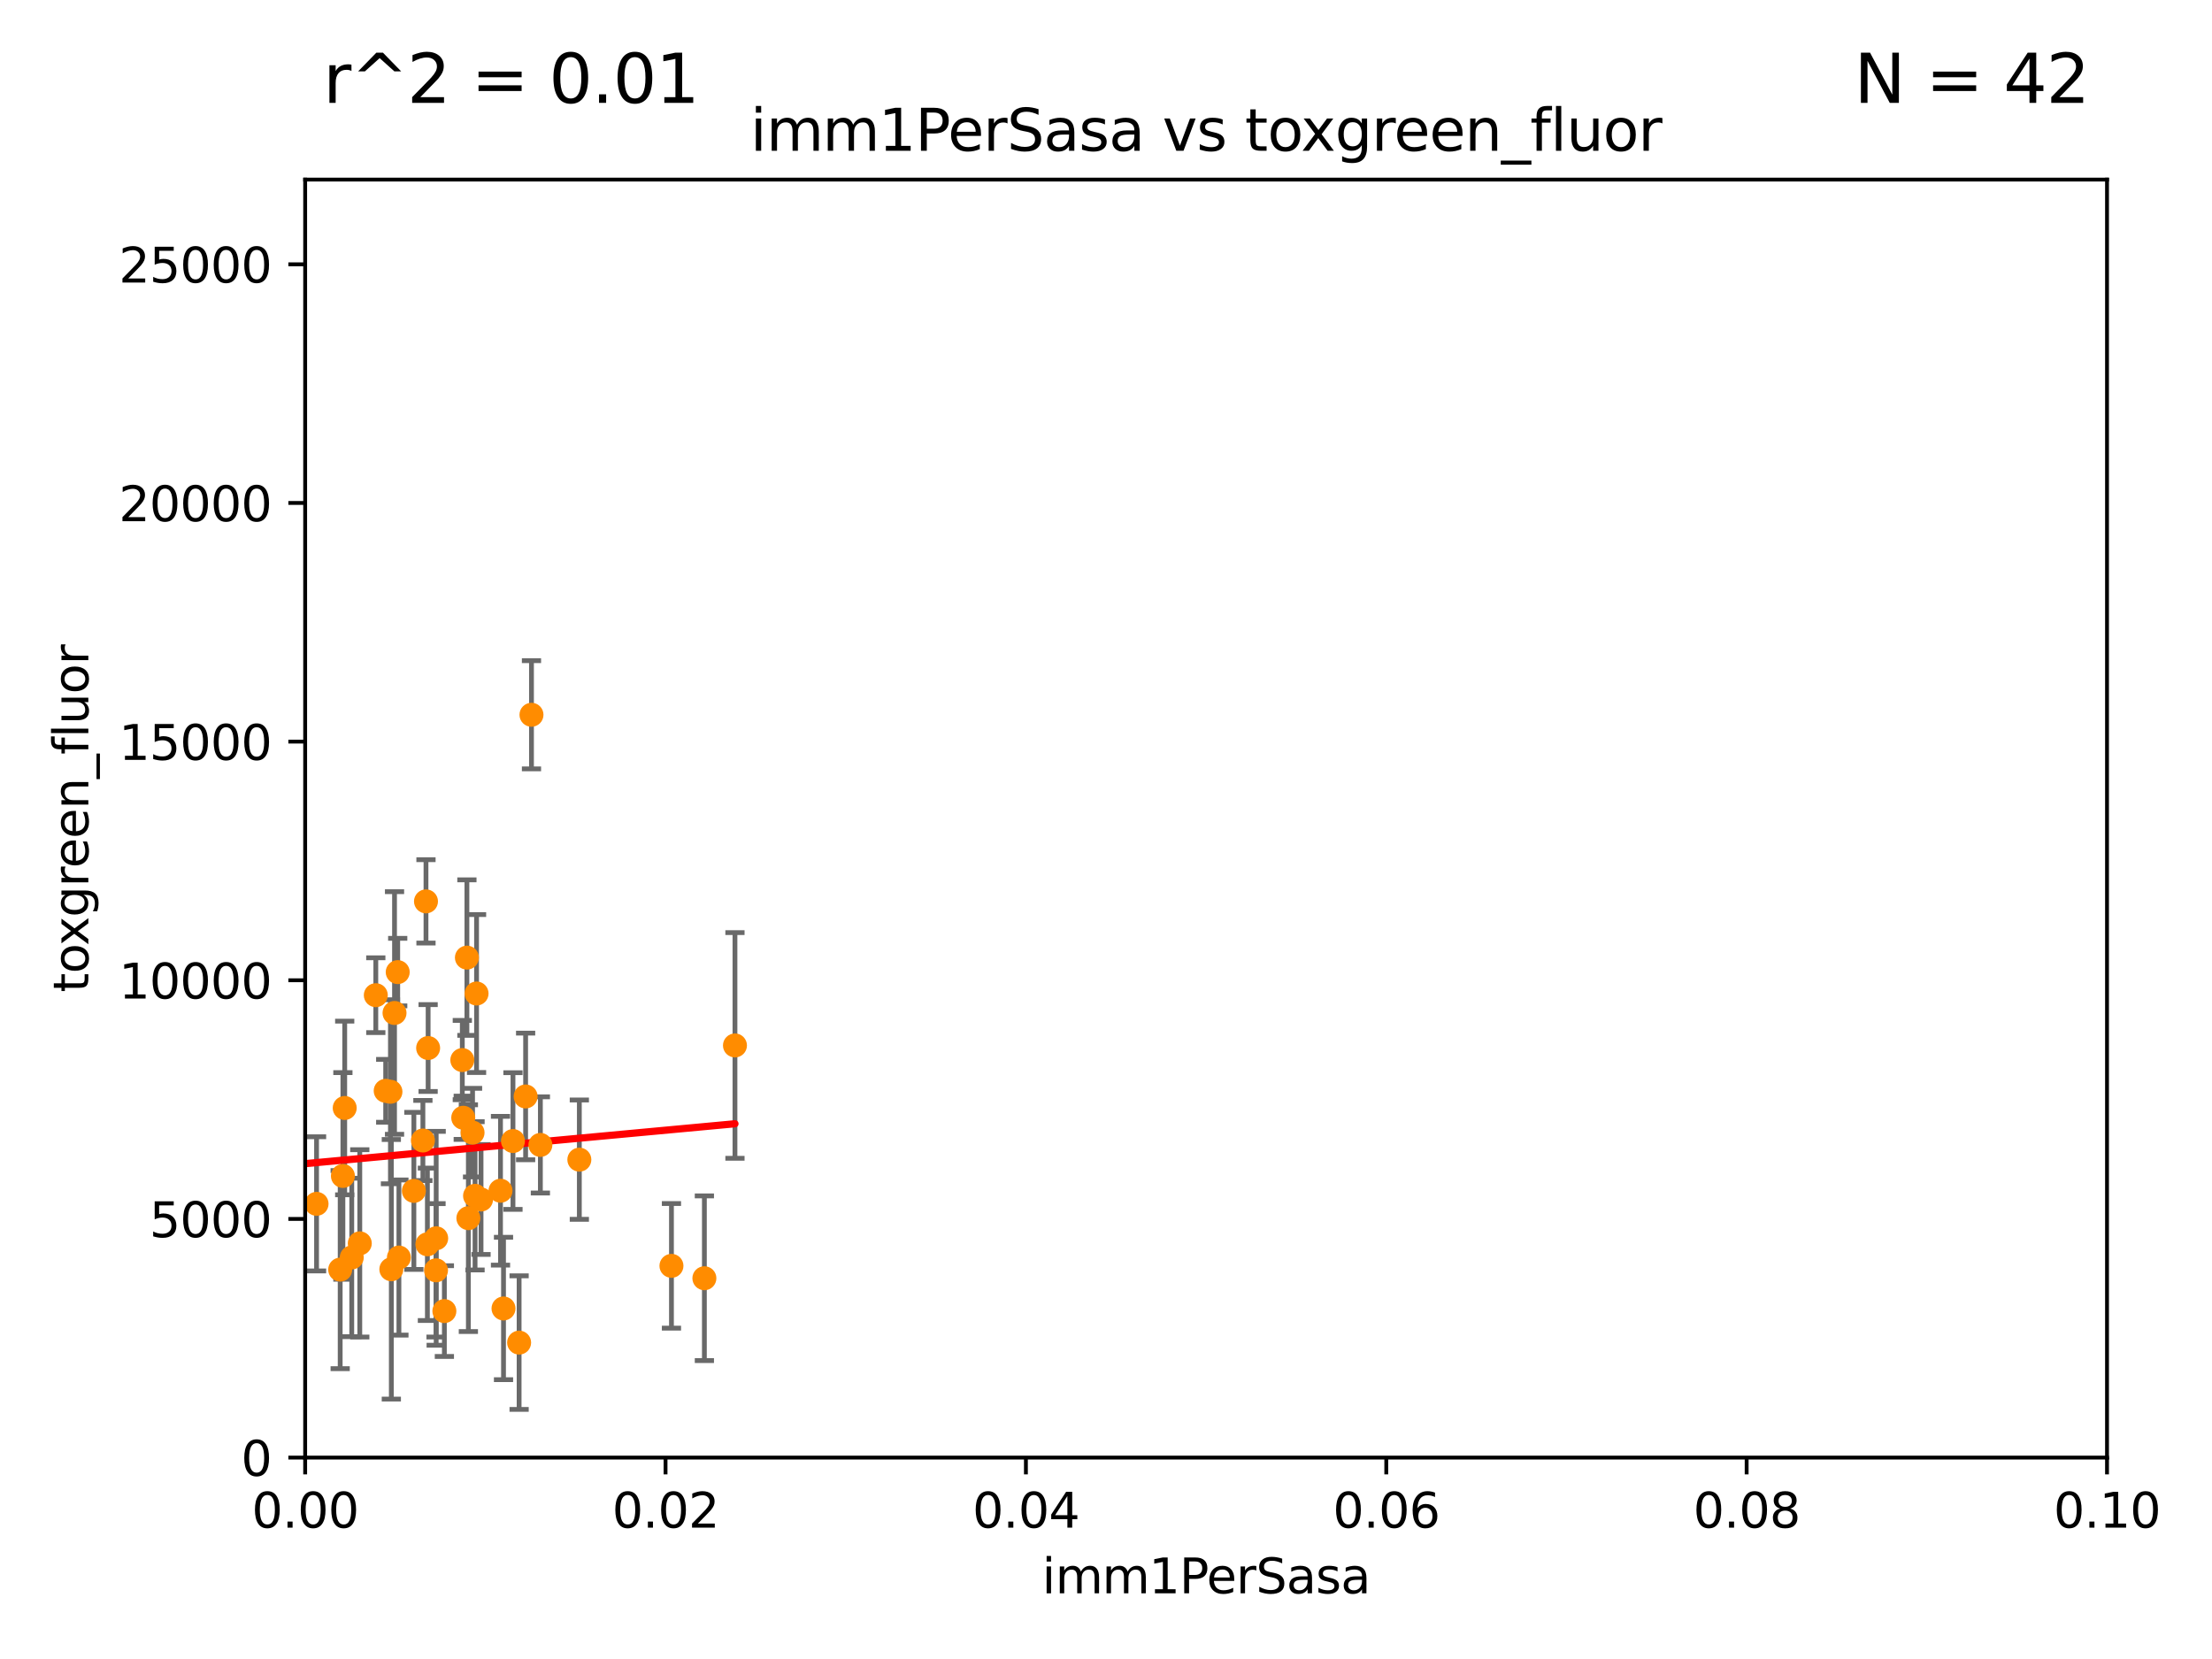 <?xml version="1.0" encoding="utf-8" standalone="no"?>
<!DOCTYPE svg PUBLIC "-//W3C//DTD SVG 1.1//EN"
  "http://www.w3.org/Graphics/SVG/1.1/DTD/svg11.dtd">
<svg xmlns:xlink="http://www.w3.org/1999/xlink" width="460.8pt" height="345.6pt" viewBox="0 0 460.8 345.6" xmlns="http://www.w3.org/2000/svg" version="1.1">
 <defs>
  <style type="text/css">*{stroke-linejoin: round; stroke-linecap: butt}</style>
 </defs>
 <g id="figure_1">
  <g id="patch_1">
   <path d="M 0 345.6 
L 460.8 345.6 
L 460.8 0 
L 0 0 
z
" style="fill: #ffffff"/>
  </g>
  <g id="axes_1">
   <g id="patch_2">
    <path d="M 63.571 303.64 
L 438.93 303.64 
L 438.93 37.411 
L 63.571 37.411 
z
" style="fill: #ffffff"/>
   </g>
   <g id="PathCollection_1">
    <defs>
     <path id="m00179a34ba" d="M 0 1.118 
C 0.297 1.118 0.581 1 0.791 0.791 
C 1 0.581 1.118 0.297 1.118 0 
C 1.118 -0.297 1 -0.581 0.791 -0.791 
C 0.581 -1 0.297 -1.118 0 -1.118 
C -0.297 -1.118 -0.581 -1 -0.791 -0.791 
C -1 -0.581 -1.118 -0.297 -1.118 0 
C -1.118 0.297 -1 0.581 -0.791 0.791 
C -0.581 1 -0.297 1.118 0 1.118 
z
" style="stroke: #ff8c00"/>
    </defs>
    <g clip-path="url(#pb2f255b1ac)">
     <use xlink:href="#m00179a34ba" x="139.876" y="263.699" style="fill: #ff8c00; stroke: #ff8c00"/>
     <use xlink:href="#m00179a34ba" x="97.57" y="253.766" style="fill: #ff8c00; stroke: #ff8c00"/>
     <use xlink:href="#m00179a34ba" x="86.218" y="248.082" style="fill: #ff8c00; stroke: #ff8c00"/>
     <use xlink:href="#m00179a34ba" x="90.832" y="264.631" style="fill: #ff8c00; stroke: #ff8c00"/>
     <use xlink:href="#m00179a34ba" x="82.187" y="211.022" style="fill: #ff8c00; stroke: #ff8c00"/>
     <use xlink:href="#m00179a34ba" x="81.521" y="264.414" style="fill: #ff8c00; stroke: #ff8c00"/>
     <use xlink:href="#m00179a34ba" x="153.106" y="217.786" style="fill: #ff8c00; stroke: #ff8c00"/>
     <use xlink:href="#m00179a34ba" x="81.337" y="227.433" style="fill: #ff8c00; stroke: #ff8c00"/>
     <use xlink:href="#m00179a34ba" x="109.497" y="228.41" style="fill: #ff8c00; stroke: #ff8c00"/>
     <use xlink:href="#m00179a34ba" x="106.861" y="237.698" style="fill: #ff8c00; stroke: #ff8c00"/>
     <use xlink:href="#m00179a34ba" x="70.866" y="264.484" style="fill: #ff8c00; stroke: #ff8c00"/>
     <use xlink:href="#m00179a34ba" x="110.717" y="148.9" style="fill: #ff8c00; stroke: #ff8c00"/>
     <use xlink:href="#m00179a34ba" x="120.687" y="241.577" style="fill: #ff8c00; stroke: #ff8c00"/>
     <use xlink:href="#m00179a34ba" x="98.442" y="235.949" style="fill: #ff8c00; stroke: #ff8c00"/>
     <use xlink:href="#m00179a34ba" x="92.571" y="273.12" style="fill: #ff8c00; stroke: #ff8c00"/>
     <use xlink:href="#m00179a34ba" x="96.307" y="220.828" style="fill: #ff8c00; stroke: #ff8c00"/>
     <use xlink:href="#m00179a34ba" x="98.962" y="249.111" style="fill: #ff8c00; stroke: #ff8c00"/>
     <use xlink:href="#m00179a34ba" x="89.034" y="259.211" style="fill: #ff8c00; stroke: #ff8c00"/>
     <use xlink:href="#m00179a34ba" x="74.95" y="259.015" style="fill: #ff8c00; stroke: #ff8c00"/>
     <use xlink:href="#m00179a34ba" x="99.275" y="206.968" style="fill: #ff8c00; stroke: #ff8c00"/>
     <use xlink:href="#m00179a34ba" x="65.944" y="250.783" style="fill: #ff8c00; stroke: #ff8c00"/>
     <use xlink:href="#m00179a34ba" x="88.74" y="187.772" style="fill: #ff8c00; stroke: #ff8c00"/>
     <use xlink:href="#m00179a34ba" x="90.865" y="257.959" style="fill: #ff8c00; stroke: #ff8c00"/>
     <use xlink:href="#m00179a34ba" x="78.287" y="207.316" style="fill: #ff8c00; stroke: #ff8c00"/>
     <use xlink:href="#m00179a34ba" x="88.098" y="237.586" style="fill: #ff8c00; stroke: #ff8c00"/>
     <use xlink:href="#m00179a34ba" x="100.209" y="249.879" style="fill: #ff8c00; stroke: #ff8c00"/>
     <use xlink:href="#m00179a34ba" x="71.431" y="244.972" style="fill: #ff8c00; stroke: #ff8c00"/>
     <use xlink:href="#m00179a34ba" x="71.809" y="230.812" style="fill: #ff8c00; stroke: #ff8c00"/>
     <use xlink:href="#m00179a34ba" x="73.276" y="261.951" style="fill: #ff8c00; stroke: #ff8c00"/>
     <use xlink:href="#m00179a34ba" x="97.265" y="199.489" style="fill: #ff8c00; stroke: #ff8c00"/>
     <use xlink:href="#m00179a34ba" x="104.264" y="248.05" style="fill: #ff8c00; stroke: #ff8c00"/>
     <use xlink:href="#m00179a34ba" x="83.1" y="261.966" style="fill: #ff8c00; stroke: #ff8c00"/>
     <use xlink:href="#m00179a34ba" x="108.141" y="279.69" style="fill: #ff8c00; stroke: #ff8c00"/>
     <use xlink:href="#m00179a34ba" x="60.04" y="254.522" style="fill: #ff8c00; stroke: #ff8c00"/>
     <use xlink:href="#m00179a34ba" x="82.851" y="202.508" style="fill: #ff8c00; stroke: #ff8c00"/>
     <use xlink:href="#m00179a34ba" x="104.891" y="272.58" style="fill: #ff8c00; stroke: #ff8c00"/>
     <use xlink:href="#m00179a34ba" x="146.736" y="266.281" style="fill: #ff8c00; stroke: #ff8c00"/>
     <use xlink:href="#m00179a34ba" x="89.187" y="218.322" style="fill: #ff8c00; stroke: #ff8c00"/>
     <use xlink:href="#m00179a34ba" x="39.365" y="258.562" style="fill: #ff8c00; stroke: #ff8c00"/>
     <use xlink:href="#m00179a34ba" x="80.347" y="227.237" style="fill: #ff8c00; stroke: #ff8c00"/>
     <use xlink:href="#m00179a34ba" x="96.502" y="232.848" style="fill: #ff8c00; stroke: #ff8c00"/>
     <use xlink:href="#m00179a34ba" x="112.571" y="238.508" style="fill: #ff8c00; stroke: #ff8c00"/>
    </g>
   </g>
   <g id="matplotlib.axis_1">
    <g id="xtick_1">
     <g id="line2d_1">
      <defs>
       <path id="m9d43bf122a" d="M 0 0 
L 0 3.5 
" style="stroke: #000000; stroke-width: 0.8"/>
      </defs>
      <g>
       <use xlink:href="#m9d43bf122a" x="63.571" y="303.64" style="stroke: #000000; stroke-width: 0.8"/>
      </g>
     </g>
     <g id="text_1">
      <!-- 0.00 -->
      <g transform="translate(52.438 318.238)scale(0.1 -0.1)">
       <defs>
        <path id="DejaVuSans-30" d="M 2034 4250 
Q 1547 4250 1301 3770 
Q 1056 3291 1056 2328 
Q 1056 1369 1301 889 
Q 1547 409 2034 409 
Q 2525 409 2770 889 
Q 3016 1369 3016 2328 
Q 3016 3291 2770 3770 
Q 2525 4250 2034 4250 
z
M 2034 4750 
Q 2819 4750 3233 4129 
Q 3647 3509 3647 2328 
Q 3647 1150 3233 529 
Q 2819 -91 2034 -91 
Q 1250 -91 836 529 
Q 422 1150 422 2328 
Q 422 3509 836 4129 
Q 1250 4750 2034 4750 
z
" transform="scale(0.016)"/>
        <path id="DejaVuSans-2e" d="M 684 794 
L 1344 794 
L 1344 0 
L 684 0 
L 684 794 
z
" transform="scale(0.016)"/>
       </defs>
       <use xlink:href="#DejaVuSans-30"/>
       <use xlink:href="#DejaVuSans-2e" x="63.623"/>
       <use xlink:href="#DejaVuSans-30" x="95.41"/>
       <use xlink:href="#DejaVuSans-30" x="159.033"/>
      </g>
     </g>
    </g>
    <g id="xtick_2">
     <g id="line2d_2">
      <g>
       <use xlink:href="#m9d43bf122a" x="138.643" y="303.64" style="stroke: #000000; stroke-width: 0.8"/>
      </g>
     </g>
     <g id="text_2">
      <!-- 0.02 -->
      <g transform="translate(127.51 318.238)scale(0.1 -0.1)">
       <defs>
        <path id="DejaVuSans-32" d="M 1228 531 
L 3431 531 
L 3431 0 
L 469 0 
L 469 531 
Q 828 903 1448 1529 
Q 2069 2156 2228 2338 
Q 2531 2678 2651 2914 
Q 2772 3150 2772 3378 
Q 2772 3750 2511 3984 
Q 2250 4219 1831 4219 
Q 1534 4219 1204 4116 
Q 875 4013 500 3803 
L 500 4441 
Q 881 4594 1212 4672 
Q 1544 4750 1819 4750 
Q 2544 4750 2975 4387 
Q 3406 4025 3406 3419 
Q 3406 3131 3298 2873 
Q 3191 2616 2906 2266 
Q 2828 2175 2409 1742 
Q 1991 1309 1228 531 
z
" transform="scale(0.016)"/>
       </defs>
       <use xlink:href="#DejaVuSans-30"/>
       <use xlink:href="#DejaVuSans-2e" x="63.623"/>
       <use xlink:href="#DejaVuSans-30" x="95.41"/>
       <use xlink:href="#DejaVuSans-32" x="159.033"/>
      </g>
     </g>
    </g>
    <g id="xtick_3">
     <g id="line2d_3">
      <g>
       <use xlink:href="#m9d43bf122a" x="213.715" y="303.64" style="stroke: #000000; stroke-width: 0.8"/>
      </g>
     </g>
     <g id="text_3">
      <!-- 0.04 -->
      <g transform="translate(202.582 318.238)scale(0.1 -0.1)">
       <defs>
        <path id="DejaVuSans-34" d="M 2419 4116 
L 825 1625 
L 2419 1625 
L 2419 4116 
z
M 2253 4666 
L 3047 4666 
L 3047 1625 
L 3713 1625 
L 3713 1100 
L 3047 1100 
L 3047 0 
L 2419 0 
L 2419 1100 
L 313 1100 
L 313 1709 
L 2253 4666 
z
" transform="scale(0.016)"/>
       </defs>
       <use xlink:href="#DejaVuSans-30"/>
       <use xlink:href="#DejaVuSans-2e" x="63.623"/>
       <use xlink:href="#DejaVuSans-30" x="95.41"/>
       <use xlink:href="#DejaVuSans-34" x="159.033"/>
      </g>
     </g>
    </g>
    <g id="xtick_4">
     <g id="line2d_4">
      <g>
       <use xlink:href="#m9d43bf122a" x="288.786" y="303.64" style="stroke: #000000; stroke-width: 0.8"/>
      </g>
     </g>
     <g id="text_4">
      <!-- 0.06 -->
      <g transform="translate(277.654 318.238)scale(0.1 -0.1)">
       <defs>
        <path id="DejaVuSans-36" d="M 2113 2584 
Q 1688 2584 1439 2293 
Q 1191 2003 1191 1497 
Q 1191 994 1439 701 
Q 1688 409 2113 409 
Q 2538 409 2786 701 
Q 3034 994 3034 1497 
Q 3034 2003 2786 2293 
Q 2538 2584 2113 2584 
z
M 3366 4563 
L 3366 3988 
Q 3128 4100 2886 4159 
Q 2644 4219 2406 4219 
Q 1781 4219 1451 3797 
Q 1122 3375 1075 2522 
Q 1259 2794 1537 2939 
Q 1816 3084 2150 3084 
Q 2853 3084 3261 2657 
Q 3669 2231 3669 1497 
Q 3669 778 3244 343 
Q 2819 -91 2113 -91 
Q 1303 -91 875 529 
Q 447 1150 447 2328 
Q 447 3434 972 4092 
Q 1497 4750 2381 4750 
Q 2619 4750 2861 4703 
Q 3103 4656 3366 4563 
z
" transform="scale(0.016)"/>
       </defs>
       <use xlink:href="#DejaVuSans-30"/>
       <use xlink:href="#DejaVuSans-2e" x="63.623"/>
       <use xlink:href="#DejaVuSans-30" x="95.41"/>
       <use xlink:href="#DejaVuSans-36" x="159.033"/>
      </g>
     </g>
    </g>
    <g id="xtick_5">
     <g id="line2d_5">
      <g>
       <use xlink:href="#m9d43bf122a" x="363.858" y="303.64" style="stroke: #000000; stroke-width: 0.8"/>
      </g>
     </g>
     <g id="text_5">
      <!-- 0.08 -->
      <g transform="translate(352.725 318.238)scale(0.1 -0.1)">
       <defs>
        <path id="DejaVuSans-38" d="M 2034 2216 
Q 1584 2216 1326 1975 
Q 1069 1734 1069 1313 
Q 1069 891 1326 650 
Q 1584 409 2034 409 
Q 2484 409 2743 651 
Q 3003 894 3003 1313 
Q 3003 1734 2745 1975 
Q 2488 2216 2034 2216 
z
M 1403 2484 
Q 997 2584 770 2862 
Q 544 3141 544 3541 
Q 544 4100 942 4425 
Q 1341 4750 2034 4750 
Q 2731 4750 3128 4425 
Q 3525 4100 3525 3541 
Q 3525 3141 3298 2862 
Q 3072 2584 2669 2484 
Q 3125 2378 3379 2068 
Q 3634 1759 3634 1313 
Q 3634 634 3220 271 
Q 2806 -91 2034 -91 
Q 1263 -91 848 271 
Q 434 634 434 1313 
Q 434 1759 690 2068 
Q 947 2378 1403 2484 
z
M 1172 3481 
Q 1172 3119 1398 2916 
Q 1625 2713 2034 2713 
Q 2441 2713 2670 2916 
Q 2900 3119 2900 3481 
Q 2900 3844 2670 4047 
Q 2441 4250 2034 4250 
Q 1625 4250 1398 4047 
Q 1172 3844 1172 3481 
z
" transform="scale(0.016)"/>
       </defs>
       <use xlink:href="#DejaVuSans-30"/>
       <use xlink:href="#DejaVuSans-2e" x="63.623"/>
       <use xlink:href="#DejaVuSans-30" x="95.41"/>
       <use xlink:href="#DejaVuSans-38" x="159.033"/>
      </g>
     </g>
    </g>
    <g id="xtick_6">
     <g id="line2d_6">
      <g>
       <use xlink:href="#m9d43bf122a" x="438.93" y="303.64" style="stroke: #000000; stroke-width: 0.8"/>
      </g>
     </g>
     <g id="text_6">
      <!-- 0.10 -->
      <g transform="translate(427.797 318.238)scale(0.1 -0.1)">
       <defs>
        <path id="DejaVuSans-31" d="M 794 531 
L 1825 531 
L 1825 4091 
L 703 3866 
L 703 4441 
L 1819 4666 
L 2450 4666 
L 2450 531 
L 3481 531 
L 3481 0 
L 794 0 
L 794 531 
z
" transform="scale(0.016)"/>
       </defs>
       <use xlink:href="#DejaVuSans-30"/>
       <use xlink:href="#DejaVuSans-2e" x="63.623"/>
       <use xlink:href="#DejaVuSans-31" x="95.41"/>
       <use xlink:href="#DejaVuSans-30" x="159.033"/>
      </g>
     </g>
    </g>
    <g id="text_7">
     <!-- imm1PerSasa -->
     <g transform="translate(217.067 331.917)scale(0.1 -0.1)">
      <defs>
       <path id="DejaVuSans-69" d="M 603 3500 
L 1178 3500 
L 1178 0 
L 603 0 
L 603 3500 
z
M 603 4863 
L 1178 4863 
L 1178 4134 
L 603 4134 
L 603 4863 
z
" transform="scale(0.016)"/>
       <path id="DejaVuSans-6d" d="M 3328 2828 
Q 3544 3216 3844 3400 
Q 4144 3584 4550 3584 
Q 5097 3584 5394 3201 
Q 5691 2819 5691 2113 
L 5691 0 
L 5113 0 
L 5113 2094 
Q 5113 2597 4934 2840 
Q 4756 3084 4391 3084 
Q 3944 3084 3684 2787 
Q 3425 2491 3425 1978 
L 3425 0 
L 2847 0 
L 2847 2094 
Q 2847 2600 2669 2842 
Q 2491 3084 2119 3084 
Q 1678 3084 1418 2786 
Q 1159 2488 1159 1978 
L 1159 0 
L 581 0 
L 581 3500 
L 1159 3500 
L 1159 2956 
Q 1356 3278 1631 3431 
Q 1906 3584 2284 3584 
Q 2666 3584 2933 3390 
Q 3200 3197 3328 2828 
z
" transform="scale(0.016)"/>
       <path id="DejaVuSans-50" d="M 1259 4147 
L 1259 2394 
L 2053 2394 
Q 2494 2394 2734 2622 
Q 2975 2850 2975 3272 
Q 2975 3691 2734 3919 
Q 2494 4147 2053 4147 
L 1259 4147 
z
M 628 4666 
L 2053 4666 
Q 2838 4666 3239 4311 
Q 3641 3956 3641 3272 
Q 3641 2581 3239 2228 
Q 2838 1875 2053 1875 
L 1259 1875 
L 1259 0 
L 628 0 
L 628 4666 
z
" transform="scale(0.016)"/>
       <path id="DejaVuSans-65" d="M 3597 1894 
L 3597 1613 
L 953 1613 
Q 991 1019 1311 708 
Q 1631 397 2203 397 
Q 2534 397 2845 478 
Q 3156 559 3463 722 
L 3463 178 
Q 3153 47 2828 -22 
Q 2503 -91 2169 -91 
Q 1331 -91 842 396 
Q 353 884 353 1716 
Q 353 2575 817 3079 
Q 1281 3584 2069 3584 
Q 2775 3584 3186 3129 
Q 3597 2675 3597 1894 
z
M 3022 2063 
Q 3016 2534 2758 2815 
Q 2500 3097 2075 3097 
Q 1594 3097 1305 2825 
Q 1016 2553 972 2059 
L 3022 2063 
z
" transform="scale(0.016)"/>
       <path id="DejaVuSans-72" d="M 2631 2963 
Q 2534 3019 2420 3045 
Q 2306 3072 2169 3072 
Q 1681 3072 1420 2755 
Q 1159 2438 1159 1844 
L 1159 0 
L 581 0 
L 581 3500 
L 1159 3500 
L 1159 2956 
Q 1341 3275 1631 3429 
Q 1922 3584 2338 3584 
Q 2397 3584 2469 3576 
Q 2541 3569 2628 3553 
L 2631 2963 
z
" transform="scale(0.016)"/>
       <path id="DejaVuSans-53" d="M 3425 4513 
L 3425 3897 
Q 3066 4069 2747 4153 
Q 2428 4238 2131 4238 
Q 1616 4238 1336 4038 
Q 1056 3838 1056 3469 
Q 1056 3159 1242 3001 
Q 1428 2844 1947 2747 
L 2328 2669 
Q 3034 2534 3370 2195 
Q 3706 1856 3706 1288 
Q 3706 609 3251 259 
Q 2797 -91 1919 -91 
Q 1588 -91 1214 -16 
Q 841 59 441 206 
L 441 856 
Q 825 641 1194 531 
Q 1563 422 1919 422 
Q 2459 422 2753 634 
Q 3047 847 3047 1241 
Q 3047 1584 2836 1778 
Q 2625 1972 2144 2069 
L 1759 2144 
Q 1053 2284 737 2584 
Q 422 2884 422 3419 
Q 422 4038 858 4394 
Q 1294 4750 2059 4750 
Q 2388 4750 2728 4690 
Q 3069 4631 3425 4513 
z
" transform="scale(0.016)"/>
       <path id="DejaVuSans-61" d="M 2194 1759 
Q 1497 1759 1228 1600 
Q 959 1441 959 1056 
Q 959 750 1161 570 
Q 1363 391 1709 391 
Q 2188 391 2477 730 
Q 2766 1069 2766 1631 
L 2766 1759 
L 2194 1759 
z
M 3341 1997 
L 3341 0 
L 2766 0 
L 2766 531 
Q 2569 213 2275 61 
Q 1981 -91 1556 -91 
Q 1019 -91 701 211 
Q 384 513 384 1019 
Q 384 1609 779 1909 
Q 1175 2209 1959 2209 
L 2766 2209 
L 2766 2266 
Q 2766 2663 2505 2880 
Q 2244 3097 1772 3097 
Q 1472 3097 1187 3025 
Q 903 2953 641 2809 
L 641 3341 
Q 956 3463 1253 3523 
Q 1550 3584 1831 3584 
Q 2591 3584 2966 3190 
Q 3341 2797 3341 1997 
z
" transform="scale(0.016)"/>
       <path id="DejaVuSans-73" d="M 2834 3397 
L 2834 2853 
Q 2591 2978 2328 3040 
Q 2066 3103 1784 3103 
Q 1356 3103 1142 2972 
Q 928 2841 928 2578 
Q 928 2378 1081 2264 
Q 1234 2150 1697 2047 
L 1894 2003 
Q 2506 1872 2764 1633 
Q 3022 1394 3022 966 
Q 3022 478 2636 193 
Q 2250 -91 1575 -91 
Q 1294 -91 989 -36 
Q 684 19 347 128 
L 347 722 
Q 666 556 975 473 
Q 1284 391 1588 391 
Q 1994 391 2212 530 
Q 2431 669 2431 922 
Q 2431 1156 2273 1281 
Q 2116 1406 1581 1522 
L 1381 1569 
Q 847 1681 609 1914 
Q 372 2147 372 2553 
Q 372 3047 722 3315 
Q 1072 3584 1716 3584 
Q 2034 3584 2315 3537 
Q 2597 3491 2834 3397 
z
" transform="scale(0.016)"/>
      </defs>
      <use xlink:href="#DejaVuSans-69"/>
      <use xlink:href="#DejaVuSans-6d" x="27.783"/>
      <use xlink:href="#DejaVuSans-6d" x="125.195"/>
      <use xlink:href="#DejaVuSans-31" x="222.607"/>
      <use xlink:href="#DejaVuSans-50" x="286.23"/>
      <use xlink:href="#DejaVuSans-65" x="342.908"/>
      <use xlink:href="#DejaVuSans-72" x="404.432"/>
      <use xlink:href="#DejaVuSans-53" x="445.545"/>
      <use xlink:href="#DejaVuSans-61" x="509.021"/>
      <use xlink:href="#DejaVuSans-73" x="570.301"/>
      <use xlink:href="#DejaVuSans-61" x="622.4"/>
     </g>
    </g>
   </g>
   <g id="matplotlib.axis_2">
    <g id="ytick_1">
     <g id="line2d_7">
      <defs>
       <path id="m682365a3be" d="M 0 0 
L -3.5 0 
" style="stroke: #000000; stroke-width: 0.8"/>
      </defs>
      <g>
       <use xlink:href="#m682365a3be" x="63.571" y="303.64" style="stroke: #000000; stroke-width: 0.8"/>
      </g>
     </g>
     <g id="text_8">
      <!-- 0 -->
      <g transform="translate(50.209 307.439)scale(0.1 -0.1)">
       <use xlink:href="#DejaVuSans-30"/>
      </g>
     </g>
    </g>
    <g id="ytick_2">
     <g id="line2d_8">
      <g>
       <use xlink:href="#m682365a3be" x="63.571" y="253.925" style="stroke: #000000; stroke-width: 0.8"/>
      </g>
     </g>
     <g id="text_9">
      <!-- 5000 -->
      <g transform="translate(31.121 257.724)scale(0.1 -0.1)">
       <defs>
        <path id="DejaVuSans-35" d="M 691 4666 
L 3169 4666 
L 3169 4134 
L 1269 4134 
L 1269 2991 
Q 1406 3038 1543 3061 
Q 1681 3084 1819 3084 
Q 2600 3084 3056 2656 
Q 3513 2228 3513 1497 
Q 3513 744 3044 326 
Q 2575 -91 1722 -91 
Q 1428 -91 1123 -41 
Q 819 9 494 109 
L 494 744 
Q 775 591 1075 516 
Q 1375 441 1709 441 
Q 2250 441 2565 725 
Q 2881 1009 2881 1497 
Q 2881 1984 2565 2268 
Q 2250 2553 1709 2553 
Q 1456 2553 1204 2497 
Q 953 2441 691 2322 
L 691 4666 
z
" transform="scale(0.016)"/>
       </defs>
       <use xlink:href="#DejaVuSans-35"/>
       <use xlink:href="#DejaVuSans-30" x="63.623"/>
       <use xlink:href="#DejaVuSans-30" x="127.246"/>
       <use xlink:href="#DejaVuSans-30" x="190.869"/>
      </g>
     </g>
    </g>
    <g id="ytick_3">
     <g id="line2d_9">
      <g>
       <use xlink:href="#m682365a3be" x="63.571" y="204.209" style="stroke: #000000; stroke-width: 0.8"/>
      </g>
     </g>
     <g id="text_10">
      <!-- 10000 -->
      <g transform="translate(24.759 208.009)scale(0.1 -0.1)">
       <use xlink:href="#DejaVuSans-31"/>
       <use xlink:href="#DejaVuSans-30" x="63.623"/>
       <use xlink:href="#DejaVuSans-30" x="127.246"/>
       <use xlink:href="#DejaVuSans-30" x="190.869"/>
       <use xlink:href="#DejaVuSans-30" x="254.492"/>
      </g>
     </g>
    </g>
    <g id="ytick_4">
     <g id="line2d_10">
      <g>
       <use xlink:href="#m682365a3be" x="63.571" y="154.494" style="stroke: #000000; stroke-width: 0.8"/>
      </g>
     </g>
     <g id="text_11">
      <!-- 15000 -->
      <g transform="translate(24.759 158.293)scale(0.1 -0.1)">
       <use xlink:href="#DejaVuSans-31"/>
       <use xlink:href="#DejaVuSans-35" x="63.623"/>
       <use xlink:href="#DejaVuSans-30" x="127.246"/>
       <use xlink:href="#DejaVuSans-30" x="190.869"/>
       <use xlink:href="#DejaVuSans-30" x="254.492"/>
      </g>
     </g>
    </g>
    <g id="ytick_5">
     <g id="line2d_11">
      <g>
       <use xlink:href="#m682365a3be" x="63.571" y="104.779" style="stroke: #000000; stroke-width: 0.8"/>
      </g>
     </g>
     <g id="text_12">
      <!-- 20000 -->
      <g transform="translate(24.759 108.578)scale(0.1 -0.1)">
       <use xlink:href="#DejaVuSans-32"/>
       <use xlink:href="#DejaVuSans-30" x="63.623"/>
       <use xlink:href="#DejaVuSans-30" x="127.246"/>
       <use xlink:href="#DejaVuSans-30" x="190.869"/>
       <use xlink:href="#DejaVuSans-30" x="254.492"/>
      </g>
     </g>
    </g>
    <g id="ytick_6">
     <g id="line2d_12">
      <g>
       <use xlink:href="#m682365a3be" x="63.571" y="55.063" style="stroke: #000000; stroke-width: 0.8"/>
      </g>
     </g>
     <g id="text_13">
      <!-- 25000 -->
      <g transform="translate(24.759 58.862)scale(0.1 -0.1)">
       <use xlink:href="#DejaVuSans-32"/>
       <use xlink:href="#DejaVuSans-35" x="63.623"/>
       <use xlink:href="#DejaVuSans-30" x="127.246"/>
       <use xlink:href="#DejaVuSans-30" x="190.869"/>
       <use xlink:href="#DejaVuSans-30" x="254.492"/>
      </g>
     </g>
    </g>
    <g id="text_14">
     <!-- toxgreen_fluor -->
     <g transform="translate(18.401 206.72)rotate(-90)scale(0.1 -0.1)">
      <defs>
       <path id="DejaVuSans-74" d="M 1172 4494 
L 1172 3500 
L 2356 3500 
L 2356 3053 
L 1172 3053 
L 1172 1153 
Q 1172 725 1289 603 
Q 1406 481 1766 481 
L 2356 481 
L 2356 0 
L 1766 0 
Q 1100 0 847 248 
Q 594 497 594 1153 
L 594 3053 
L 172 3053 
L 172 3500 
L 594 3500 
L 594 4494 
L 1172 4494 
z
" transform="scale(0.016)"/>
       <path id="DejaVuSans-6f" d="M 1959 3097 
Q 1497 3097 1228 2736 
Q 959 2375 959 1747 
Q 959 1119 1226 758 
Q 1494 397 1959 397 
Q 2419 397 2687 759 
Q 2956 1122 2956 1747 
Q 2956 2369 2687 2733 
Q 2419 3097 1959 3097 
z
M 1959 3584 
Q 2709 3584 3137 3096 
Q 3566 2609 3566 1747 
Q 3566 888 3137 398 
Q 2709 -91 1959 -91 
Q 1206 -91 779 398 
Q 353 888 353 1747 
Q 353 2609 779 3096 
Q 1206 3584 1959 3584 
z
" transform="scale(0.016)"/>
       <path id="DejaVuSans-78" d="M 3513 3500 
L 2247 1797 
L 3578 0 
L 2900 0 
L 1881 1375 
L 863 0 
L 184 0 
L 1544 1831 
L 300 3500 
L 978 3500 
L 1906 2253 
L 2834 3500 
L 3513 3500 
z
" transform="scale(0.016)"/>
       <path id="DejaVuSans-67" d="M 2906 1791 
Q 2906 2416 2648 2759 
Q 2391 3103 1925 3103 
Q 1463 3103 1205 2759 
Q 947 2416 947 1791 
Q 947 1169 1205 825 
Q 1463 481 1925 481 
Q 2391 481 2648 825 
Q 2906 1169 2906 1791 
z
M 3481 434 
Q 3481 -459 3084 -895 
Q 2688 -1331 1869 -1331 
Q 1566 -1331 1297 -1286 
Q 1028 -1241 775 -1147 
L 775 -588 
Q 1028 -725 1275 -790 
Q 1522 -856 1778 -856 
Q 2344 -856 2625 -561 
Q 2906 -266 2906 331 
L 2906 616 
Q 2728 306 2450 153 
Q 2172 0 1784 0 
Q 1141 0 747 490 
Q 353 981 353 1791 
Q 353 2603 747 3093 
Q 1141 3584 1784 3584 
Q 2172 3584 2450 3431 
Q 2728 3278 2906 2969 
L 2906 3500 
L 3481 3500 
L 3481 434 
z
" transform="scale(0.016)"/>
       <path id="DejaVuSans-6e" d="M 3513 2113 
L 3513 0 
L 2938 0 
L 2938 2094 
Q 2938 2591 2744 2837 
Q 2550 3084 2163 3084 
Q 1697 3084 1428 2787 
Q 1159 2491 1159 1978 
L 1159 0 
L 581 0 
L 581 3500 
L 1159 3500 
L 1159 2956 
Q 1366 3272 1645 3428 
Q 1925 3584 2291 3584 
Q 2894 3584 3203 3211 
Q 3513 2838 3513 2113 
z
" transform="scale(0.016)"/>
       <path id="DejaVuSans-5f" d="M 3263 -1063 
L 3263 -1509 
L -63 -1509 
L -63 -1063 
L 3263 -1063 
z
" transform="scale(0.016)"/>
       <path id="DejaVuSans-66" d="M 2375 4863 
L 2375 4384 
L 1825 4384 
Q 1516 4384 1395 4259 
Q 1275 4134 1275 3809 
L 1275 3500 
L 2222 3500 
L 2222 3053 
L 1275 3053 
L 1275 0 
L 697 0 
L 697 3053 
L 147 3053 
L 147 3500 
L 697 3500 
L 697 3744 
Q 697 4328 969 4595 
Q 1241 4863 1831 4863 
L 2375 4863 
z
" transform="scale(0.016)"/>
       <path id="DejaVuSans-6c" d="M 603 4863 
L 1178 4863 
L 1178 0 
L 603 0 
L 603 4863 
z
" transform="scale(0.016)"/>
       <path id="DejaVuSans-75" d="M 544 1381 
L 544 3500 
L 1119 3500 
L 1119 1403 
Q 1119 906 1312 657 
Q 1506 409 1894 409 
Q 2359 409 2629 706 
Q 2900 1003 2900 1516 
L 2900 3500 
L 3475 3500 
L 3475 0 
L 2900 0 
L 2900 538 
Q 2691 219 2414 64 
Q 2138 -91 1772 -91 
Q 1169 -91 856 284 
Q 544 659 544 1381 
z
M 1991 3584 
L 1991 3584 
z
" transform="scale(0.016)"/>
      </defs>
      <use xlink:href="#DejaVuSans-74"/>
      <use xlink:href="#DejaVuSans-6f" x="39.209"/>
      <use xlink:href="#DejaVuSans-78" x="97.266"/>
      <use xlink:href="#DejaVuSans-67" x="156.445"/>
      <use xlink:href="#DejaVuSans-72" x="219.922"/>
      <use xlink:href="#DejaVuSans-65" x="258.785"/>
      <use xlink:href="#DejaVuSans-65" x="320.309"/>
      <use xlink:href="#DejaVuSans-6e" x="381.832"/>
      <use xlink:href="#DejaVuSans-5f" x="445.211"/>
      <use xlink:href="#DejaVuSans-66" x="495.211"/>
      <use xlink:href="#DejaVuSans-6c" x="530.416"/>
      <use xlink:href="#DejaVuSans-75" x="558.199"/>
      <use xlink:href="#DejaVuSans-6f" x="621.578"/>
      <use xlink:href="#DejaVuSans-72" x="682.76"/>
     </g>
    </g>
   </g>
   <g id="LineCollection_1">
    <path d="M 139.876 276.676 
L 139.876 250.722 
" clip-path="url(#pb2f255b1ac)" style="fill: none; stroke: #696969"/>
    <path d="M 97.57 277.387 
L 97.57 230.144 
" clip-path="url(#pb2f255b1ac)" style="fill: none; stroke: #696969"/>
    <path d="M 86.218 264.445 
L 86.218 231.718 
" clip-path="url(#pb2f255b1ac)" style="fill: none; stroke: #696969"/>
    <path d="M 90.832 278.527 
L 90.832 250.736 
" clip-path="url(#pb2f255b1ac)" style="fill: none; stroke: #696969"/>
    <path d="M 82.187 236.293 
L 82.187 185.75 
" clip-path="url(#pb2f255b1ac)" style="fill: none; stroke: #696969"/>
    <path d="M 81.521 291.451 
L 81.521 237.378 
" clip-path="url(#pb2f255b1ac)" style="fill: none; stroke: #696969"/>
    <path d="M 153.106 241.292 
L 153.106 194.28 
" clip-path="url(#pb2f255b1ac)" style="fill: none; stroke: #696969"/>
    <path d="M 81.337 246.606 
L 81.337 208.261 
" clip-path="url(#pb2f255b1ac)" style="fill: none; stroke: #696969"/>
    <path d="M 109.497 241.599 
L 109.497 215.22 
" clip-path="url(#pb2f255b1ac)" style="fill: none; stroke: #696969"/>
    <path d="M 106.861 251.935 
L 106.861 223.461 
" clip-path="url(#pb2f255b1ac)" style="fill: none; stroke: #696969"/>
    <path d="M 70.866 285.12 
L 70.866 243.848 
" clip-path="url(#pb2f255b1ac)" style="fill: none; stroke: #696969"/>
    <path d="M 110.717 160.165 
L 110.717 137.635 
" clip-path="url(#pb2f255b1ac)" style="fill: none; stroke: #696969"/>
    <path d="M 120.687 254.006 
L 120.687 229.147 
" clip-path="url(#pb2f255b1ac)" style="fill: none; stroke: #696969"/>
    <path d="M 98.442 245.18 
L 98.442 226.717 
" clip-path="url(#pb2f255b1ac)" style="fill: none; stroke: #696969"/>
    <path d="M 92.571 282.574 
L 92.571 263.666 
" clip-path="url(#pb2f255b1ac)" style="fill: none; stroke: #696969"/>
    <path d="M 96.307 229.086 
L 96.307 212.571 
" clip-path="url(#pb2f255b1ac)" style="fill: none; stroke: #696969"/>
    <path d="M 98.962 264.555 
L 98.962 233.667 
" clip-path="url(#pb2f255b1ac)" style="fill: none; stroke: #696969"/>
    <path d="M 89.034 275.085 
L 89.034 243.338 
" clip-path="url(#pb2f255b1ac)" style="fill: none; stroke: #696969"/>
    <path d="M 74.95 278.527 
L 74.95 239.504 
" clip-path="url(#pb2f255b1ac)" style="fill: none; stroke: #696969"/>
    <path d="M 99.275 223.42 
L 99.275 190.517 
" clip-path="url(#pb2f255b1ac)" style="fill: none; stroke: #696969"/>
    <path d="M 65.944 264.757 
L 65.944 236.81 
" clip-path="url(#pb2f255b1ac)" style="fill: none; stroke: #696969"/>
    <path d="M 88.74 196.451 
L 88.74 179.094 
" clip-path="url(#pb2f255b1ac)" style="fill: none; stroke: #696969"/>
    <path d="M 90.865 280.234 
L 90.865 235.685 
" clip-path="url(#pb2f255b1ac)" style="fill: none; stroke: #696969"/>
    <path d="M 78.287 215.105 
L 78.287 199.527 
" clip-path="url(#pb2f255b1ac)" style="fill: none; stroke: #696969"/>
    <path d="M 88.098 245.931 
L 88.098 229.241 
" clip-path="url(#pb2f255b1ac)" style="fill: none; stroke: #696969"/>
    <path d="M 100.209 261.323 
L 100.209 238.434 
" clip-path="url(#pb2f255b1ac)" style="fill: none; stroke: #696969"/>
    <path d="M 71.431 266.5 
L 71.431 223.443 
" clip-path="url(#pb2f255b1ac)" style="fill: none; stroke: #696969"/>
    <path d="M 71.809 248.899 
L 71.809 212.725 
" clip-path="url(#pb2f255b1ac)" style="fill: none; stroke: #696969"/>
    <path d="M 73.276 278.456 
L 73.276 245.447 
" clip-path="url(#pb2f255b1ac)" style="fill: none; stroke: #696969"/>
    <path d="M 97.265 215.689 
L 97.265 183.288 
" clip-path="url(#pb2f255b1ac)" style="fill: none; stroke: #696969"/>
    <path d="M 104.264 263.545 
L 104.264 232.556 
" clip-path="url(#pb2f255b1ac)" style="fill: none; stroke: #696969"/>
    <path d="M 83.1 278.125 
L 83.1 245.807 
" clip-path="url(#pb2f255b1ac)" style="fill: none; stroke: #696969"/>
    <path d="M 108.141 293.603 
L 108.141 265.778 
" clip-path="url(#pb2f255b1ac)" style="fill: none; stroke: #696969"/>
    <path d="M 60.04 280.867 
L 60.04 228.177 
" clip-path="url(#pb2f255b1ac)" style="fill: none; stroke: #696969"/>
    <path d="M 82.851 209.543 
L 82.851 195.473 
" clip-path="url(#pb2f255b1ac)" style="fill: none; stroke: #696969"/>
    <path d="M 104.891 287.414 
L 104.891 257.745 
" clip-path="url(#pb2f255b1ac)" style="fill: none; stroke: #696969"/>
    <path d="M 146.736 283.436 
L 146.736 249.126 
" clip-path="url(#pb2f255b1ac)" style="fill: none; stroke: #696969"/>
    <path d="M 89.187 227.368 
L 89.187 209.275 
" clip-path="url(#pb2f255b1ac)" style="fill: none; stroke: #696969"/>
    <path d="M 39.365 285.173 
L 39.365 231.951 
" clip-path="url(#pb2f255b1ac)" style="fill: none; stroke: #696969"/>
    <path d="M 80.347 233.789 
L 80.347 220.686 
" clip-path="url(#pb2f255b1ac)" style="fill: none; stroke: #696969"/>
    <path d="M 96.502 237.354 
L 96.502 228.342 
" clip-path="url(#pb2f255b1ac)" style="fill: none; stroke: #696969"/>
    <path d="M 112.571 248.525 
L 112.571 228.49 
" clip-path="url(#pb2f255b1ac)" style="fill: none; stroke: #696969"/>
   </g>
   <g id="line2d_13">
    <defs>
     <path id="md9c7577bb1" d="M 2 0 
L -2 -0 
" style="stroke: #696969"/>
    </defs>
    <g clip-path="url(#pb2f255b1ac)">
     <use xlink:href="#md9c7577bb1" x="139.876" y="276.676" style="fill: #696969; stroke: #696969"/>
     <use xlink:href="#md9c7577bb1" x="97.57" y="277.387" style="fill: #696969; stroke: #696969"/>
     <use xlink:href="#md9c7577bb1" x="86.218" y="264.445" style="fill: #696969; stroke: #696969"/>
     <use xlink:href="#md9c7577bb1" x="90.832" y="278.527" style="fill: #696969; stroke: #696969"/>
     <use xlink:href="#md9c7577bb1" x="82.187" y="236.293" style="fill: #696969; stroke: #696969"/>
     <use xlink:href="#md9c7577bb1" x="81.521" y="291.451" style="fill: #696969; stroke: #696969"/>
     <use xlink:href="#md9c7577bb1" x="153.106" y="241.292" style="fill: #696969; stroke: #696969"/>
     <use xlink:href="#md9c7577bb1" x="81.337" y="246.606" style="fill: #696969; stroke: #696969"/>
     <use xlink:href="#md9c7577bb1" x="109.497" y="241.599" style="fill: #696969; stroke: #696969"/>
     <use xlink:href="#md9c7577bb1" x="106.861" y="251.935" style="fill: #696969; stroke: #696969"/>
     <use xlink:href="#md9c7577bb1" x="70.866" y="285.12" style="fill: #696969; stroke: #696969"/>
     <use xlink:href="#md9c7577bb1" x="110.717" y="160.165" style="fill: #696969; stroke: #696969"/>
     <use xlink:href="#md9c7577bb1" x="120.687" y="254.006" style="fill: #696969; stroke: #696969"/>
     <use xlink:href="#md9c7577bb1" x="98.442" y="245.18" style="fill: #696969; stroke: #696969"/>
     <use xlink:href="#md9c7577bb1" x="92.571" y="282.574" style="fill: #696969; stroke: #696969"/>
     <use xlink:href="#md9c7577bb1" x="96.307" y="229.086" style="fill: #696969; stroke: #696969"/>
     <use xlink:href="#md9c7577bb1" x="98.962" y="264.555" style="fill: #696969; stroke: #696969"/>
     <use xlink:href="#md9c7577bb1" x="89.034" y="275.085" style="fill: #696969; stroke: #696969"/>
     <use xlink:href="#md9c7577bb1" x="74.95" y="278.527" style="fill: #696969; stroke: #696969"/>
     <use xlink:href="#md9c7577bb1" x="99.275" y="223.42" style="fill: #696969; stroke: #696969"/>
     <use xlink:href="#md9c7577bb1" x="65.944" y="264.757" style="fill: #696969; stroke: #696969"/>
     <use xlink:href="#md9c7577bb1" x="88.74" y="196.451" style="fill: #696969; stroke: #696969"/>
     <use xlink:href="#md9c7577bb1" x="90.865" y="280.234" style="fill: #696969; stroke: #696969"/>
     <use xlink:href="#md9c7577bb1" x="78.287" y="215.105" style="fill: #696969; stroke: #696969"/>
     <use xlink:href="#md9c7577bb1" x="88.098" y="245.931" style="fill: #696969; stroke: #696969"/>
     <use xlink:href="#md9c7577bb1" x="100.209" y="261.323" style="fill: #696969; stroke: #696969"/>
     <use xlink:href="#md9c7577bb1" x="71.431" y="266.5" style="fill: #696969; stroke: #696969"/>
     <use xlink:href="#md9c7577bb1" x="71.809" y="248.899" style="fill: #696969; stroke: #696969"/>
     <use xlink:href="#md9c7577bb1" x="73.276" y="278.456" style="fill: #696969; stroke: #696969"/>
     <use xlink:href="#md9c7577bb1" x="97.265" y="215.689" style="fill: #696969; stroke: #696969"/>
     <use xlink:href="#md9c7577bb1" x="104.264" y="263.545" style="fill: #696969; stroke: #696969"/>
     <use xlink:href="#md9c7577bb1" x="83.1" y="278.125" style="fill: #696969; stroke: #696969"/>
     <use xlink:href="#md9c7577bb1" x="108.141" y="293.603" style="fill: #696969; stroke: #696969"/>
     <use xlink:href="#md9c7577bb1" x="60.04" y="280.867" style="fill: #696969; stroke: #696969"/>
     <use xlink:href="#md9c7577bb1" x="82.851" y="209.543" style="fill: #696969; stroke: #696969"/>
     <use xlink:href="#md9c7577bb1" x="104.891" y="287.414" style="fill: #696969; stroke: #696969"/>
     <use xlink:href="#md9c7577bb1" x="146.736" y="283.436" style="fill: #696969; stroke: #696969"/>
     <use xlink:href="#md9c7577bb1" x="89.187" y="227.368" style="fill: #696969; stroke: #696969"/>
     <use xlink:href="#md9c7577bb1" x="39.365" y="285.173" style="fill: #696969; stroke: #696969"/>
     <use xlink:href="#md9c7577bb1" x="80.347" y="233.789" style="fill: #696969; stroke: #696969"/>
     <use xlink:href="#md9c7577bb1" x="96.502" y="237.354" style="fill: #696969; stroke: #696969"/>
     <use xlink:href="#md9c7577bb1" x="112.571" y="248.525" style="fill: #696969; stroke: #696969"/>
    </g>
   </g>
   <g id="line2d_14">
    <g clip-path="url(#pb2f255b1ac)">
     <use xlink:href="#md9c7577bb1" x="139.876" y="250.722" style="fill: #696969; stroke: #696969"/>
     <use xlink:href="#md9c7577bb1" x="97.57" y="230.144" style="fill: #696969; stroke: #696969"/>
     <use xlink:href="#md9c7577bb1" x="86.218" y="231.718" style="fill: #696969; stroke: #696969"/>
     <use xlink:href="#md9c7577bb1" x="90.832" y="250.736" style="fill: #696969; stroke: #696969"/>
     <use xlink:href="#md9c7577bb1" x="82.187" y="185.75" style="fill: #696969; stroke: #696969"/>
     <use xlink:href="#md9c7577bb1" x="81.521" y="237.378" style="fill: #696969; stroke: #696969"/>
     <use xlink:href="#md9c7577bb1" x="153.106" y="194.28" style="fill: #696969; stroke: #696969"/>
     <use xlink:href="#md9c7577bb1" x="81.337" y="208.261" style="fill: #696969; stroke: #696969"/>
     <use xlink:href="#md9c7577bb1" x="109.497" y="215.22" style="fill: #696969; stroke: #696969"/>
     <use xlink:href="#md9c7577bb1" x="106.861" y="223.461" style="fill: #696969; stroke: #696969"/>
     <use xlink:href="#md9c7577bb1" x="70.866" y="243.848" style="fill: #696969; stroke: #696969"/>
     <use xlink:href="#md9c7577bb1" x="110.717" y="137.635" style="fill: #696969; stroke: #696969"/>
     <use xlink:href="#md9c7577bb1" x="120.687" y="229.147" style="fill: #696969; stroke: #696969"/>
     <use xlink:href="#md9c7577bb1" x="98.442" y="226.717" style="fill: #696969; stroke: #696969"/>
     <use xlink:href="#md9c7577bb1" x="92.571" y="263.666" style="fill: #696969; stroke: #696969"/>
     <use xlink:href="#md9c7577bb1" x="96.307" y="212.571" style="fill: #696969; stroke: #696969"/>
     <use xlink:href="#md9c7577bb1" x="98.962" y="233.667" style="fill: #696969; stroke: #696969"/>
     <use xlink:href="#md9c7577bb1" x="89.034" y="243.338" style="fill: #696969; stroke: #696969"/>
     <use xlink:href="#md9c7577bb1" x="74.95" y="239.504" style="fill: #696969; stroke: #696969"/>
     <use xlink:href="#md9c7577bb1" x="99.275" y="190.517" style="fill: #696969; stroke: #696969"/>
     <use xlink:href="#md9c7577bb1" x="65.944" y="236.81" style="fill: #696969; stroke: #696969"/>
     <use xlink:href="#md9c7577bb1" x="88.74" y="179.094" style="fill: #696969; stroke: #696969"/>
     <use xlink:href="#md9c7577bb1" x="90.865" y="235.685" style="fill: #696969; stroke: #696969"/>
     <use xlink:href="#md9c7577bb1" x="78.287" y="199.527" style="fill: #696969; stroke: #696969"/>
     <use xlink:href="#md9c7577bb1" x="88.098" y="229.241" style="fill: #696969; stroke: #696969"/>
     <use xlink:href="#md9c7577bb1" x="100.209" y="238.434" style="fill: #696969; stroke: #696969"/>
     <use xlink:href="#md9c7577bb1" x="71.431" y="223.443" style="fill: #696969; stroke: #696969"/>
     <use xlink:href="#md9c7577bb1" x="71.809" y="212.725" style="fill: #696969; stroke: #696969"/>
     <use xlink:href="#md9c7577bb1" x="73.276" y="245.447" style="fill: #696969; stroke: #696969"/>
     <use xlink:href="#md9c7577bb1" x="97.265" y="183.288" style="fill: #696969; stroke: #696969"/>
     <use xlink:href="#md9c7577bb1" x="104.264" y="232.556" style="fill: #696969; stroke: #696969"/>
     <use xlink:href="#md9c7577bb1" x="83.1" y="245.807" style="fill: #696969; stroke: #696969"/>
     <use xlink:href="#md9c7577bb1" x="108.141" y="265.778" style="fill: #696969; stroke: #696969"/>
     <use xlink:href="#md9c7577bb1" x="60.04" y="228.177" style="fill: #696969; stroke: #696969"/>
     <use xlink:href="#md9c7577bb1" x="82.851" y="195.473" style="fill: #696969; stroke: #696969"/>
     <use xlink:href="#md9c7577bb1" x="104.891" y="257.745" style="fill: #696969; stroke: #696969"/>
     <use xlink:href="#md9c7577bb1" x="146.736" y="249.126" style="fill: #696969; stroke: #696969"/>
     <use xlink:href="#md9c7577bb1" x="89.187" y="209.275" style="fill: #696969; stroke: #696969"/>
     <use xlink:href="#md9c7577bb1" x="39.365" y="231.951" style="fill: #696969; stroke: #696969"/>
     <use xlink:href="#md9c7577bb1" x="80.347" y="220.686" style="fill: #696969; stroke: #696969"/>
     <use xlink:href="#md9c7577bb1" x="96.502" y="228.342" style="fill: #696969; stroke: #696969"/>
     <use xlink:href="#md9c7577bb1" x="112.571" y="228.49" style="fill: #696969; stroke: #696969"/>
    </g>
   </g>
   <g id="line2d_15">
    <path d="M 139.876 235.328 
L 97.57 239.255 
L 86.218 240.308 
L 90.832 239.88 
L 82.187 240.682 
L 81.521 240.744 
L 153.106 234.1 
L 81.337 240.761 
L 109.497 238.147 
L 106.861 238.392 
L 70.866 241.733 
L 110.717 238.034 
L 120.687 237.109 
L 98.442 239.174 
L 92.571 239.719 
L 96.307 239.372 
L 98.962 239.125 
L 89.034 240.047 
L 74.95 241.354 
L 99.275 239.096 
L 65.944 242.19 
L 88.74 240.074 
L 90.865 239.877 
L 78.287 241.044 
L 88.098 240.134 
L 100.209 239.01 
L 71.431 241.681 
L 71.809 241.646 
L 73.276 241.51 
L 97.265 239.283 
L 104.264 238.633 
L 83.1 240.598 
L 108.141 238.273 
L 60.04 242.738 
L 82.851 240.621 
L 104.891 238.575 
L 146.736 234.691 
L 89.187 240.033 
L 39.365 244.657 
L 80.347 240.853 
L 96.502 239.354 
L 112.571 237.862 
" clip-path="url(#pb2f255b1ac)" style="fill: none; stroke: #ff0000; stroke-width: 1.5; stroke-linecap: square"/>
   </g>
   <g id="line2d_16">
    <defs>
     <path id="m472a043335" d="M 0 2 
C 0.53 2 1.039 1.789 1.414 1.414 
C 1.789 1.039 2 0.53 2 0 
C 2 -0.53 1.789 -1.039 1.414 -1.414 
C 1.039 -1.789 0.53 -2 0 -2 
C -0.53 -2 -1.039 -1.789 -1.414 -1.414 
C -1.789 -1.039 -2 -0.53 -2 0 
C -2 0.53 -1.789 1.039 -1.414 1.414 
C -1.039 1.789 -0.53 2 0 2 
z
" style="stroke: #ff8c00"/>
    </defs>
    <g clip-path="url(#pb2f255b1ac)">
     <use xlink:href="#m472a043335" x="139.876" y="263.699" style="fill: #ff8c00; stroke: #ff8c00"/>
     <use xlink:href="#m472a043335" x="97.57" y="253.766" style="fill: #ff8c00; stroke: #ff8c00"/>
     <use xlink:href="#m472a043335" x="86.218" y="248.082" style="fill: #ff8c00; stroke: #ff8c00"/>
     <use xlink:href="#m472a043335" x="90.832" y="264.631" style="fill: #ff8c00; stroke: #ff8c00"/>
     <use xlink:href="#m472a043335" x="82.187" y="211.022" style="fill: #ff8c00; stroke: #ff8c00"/>
     <use xlink:href="#m472a043335" x="81.521" y="264.414" style="fill: #ff8c00; stroke: #ff8c00"/>
     <use xlink:href="#m472a043335" x="153.106" y="217.786" style="fill: #ff8c00; stroke: #ff8c00"/>
     <use xlink:href="#m472a043335" x="81.337" y="227.433" style="fill: #ff8c00; stroke: #ff8c00"/>
     <use xlink:href="#m472a043335" x="109.497" y="228.41" style="fill: #ff8c00; stroke: #ff8c00"/>
     <use xlink:href="#m472a043335" x="106.861" y="237.698" style="fill: #ff8c00; stroke: #ff8c00"/>
     <use xlink:href="#m472a043335" x="70.866" y="264.484" style="fill: #ff8c00; stroke: #ff8c00"/>
     <use xlink:href="#m472a043335" x="110.717" y="148.9" style="fill: #ff8c00; stroke: #ff8c00"/>
     <use xlink:href="#m472a043335" x="120.687" y="241.577" style="fill: #ff8c00; stroke: #ff8c00"/>
     <use xlink:href="#m472a043335" x="98.442" y="235.949" style="fill: #ff8c00; stroke: #ff8c00"/>
     <use xlink:href="#m472a043335" x="92.571" y="273.12" style="fill: #ff8c00; stroke: #ff8c00"/>
     <use xlink:href="#m472a043335" x="96.307" y="220.828" style="fill: #ff8c00; stroke: #ff8c00"/>
     <use xlink:href="#m472a043335" x="98.962" y="249.111" style="fill: #ff8c00; stroke: #ff8c00"/>
     <use xlink:href="#m472a043335" x="89.034" y="259.211" style="fill: #ff8c00; stroke: #ff8c00"/>
     <use xlink:href="#m472a043335" x="74.95" y="259.015" style="fill: #ff8c00; stroke: #ff8c00"/>
     <use xlink:href="#m472a043335" x="99.275" y="206.968" style="fill: #ff8c00; stroke: #ff8c00"/>
     <use xlink:href="#m472a043335" x="65.944" y="250.783" style="fill: #ff8c00; stroke: #ff8c00"/>
     <use xlink:href="#m472a043335" x="88.74" y="187.772" style="fill: #ff8c00; stroke: #ff8c00"/>
     <use xlink:href="#m472a043335" x="90.865" y="257.959" style="fill: #ff8c00; stroke: #ff8c00"/>
     <use xlink:href="#m472a043335" x="78.287" y="207.316" style="fill: #ff8c00; stroke: #ff8c00"/>
     <use xlink:href="#m472a043335" x="88.098" y="237.586" style="fill: #ff8c00; stroke: #ff8c00"/>
     <use xlink:href="#m472a043335" x="100.209" y="249.879" style="fill: #ff8c00; stroke: #ff8c00"/>
     <use xlink:href="#m472a043335" x="71.431" y="244.972" style="fill: #ff8c00; stroke: #ff8c00"/>
     <use xlink:href="#m472a043335" x="71.809" y="230.812" style="fill: #ff8c00; stroke: #ff8c00"/>
     <use xlink:href="#m472a043335" x="73.276" y="261.951" style="fill: #ff8c00; stroke: #ff8c00"/>
     <use xlink:href="#m472a043335" x="97.265" y="199.489" style="fill: #ff8c00; stroke: #ff8c00"/>
     <use xlink:href="#m472a043335" x="104.264" y="248.05" style="fill: #ff8c00; stroke: #ff8c00"/>
     <use xlink:href="#m472a043335" x="83.1" y="261.966" style="fill: #ff8c00; stroke: #ff8c00"/>
     <use xlink:href="#m472a043335" x="108.141" y="279.69" style="fill: #ff8c00; stroke: #ff8c00"/>
     <use xlink:href="#m472a043335" x="60.04" y="254.522" style="fill: #ff8c00; stroke: #ff8c00"/>
     <use xlink:href="#m472a043335" x="82.851" y="202.508" style="fill: #ff8c00; stroke: #ff8c00"/>
     <use xlink:href="#m472a043335" x="104.891" y="272.58" style="fill: #ff8c00; stroke: #ff8c00"/>
     <use xlink:href="#m472a043335" x="146.736" y="266.281" style="fill: #ff8c00; stroke: #ff8c00"/>
     <use xlink:href="#m472a043335" x="89.187" y="218.322" style="fill: #ff8c00; stroke: #ff8c00"/>
     <use xlink:href="#m472a043335" x="39.365" y="258.562" style="fill: #ff8c00; stroke: #ff8c00"/>
     <use xlink:href="#m472a043335" x="80.347" y="227.237" style="fill: #ff8c00; stroke: #ff8c00"/>
     <use xlink:href="#m472a043335" x="96.502" y="232.848" style="fill: #ff8c00; stroke: #ff8c00"/>
     <use xlink:href="#m472a043335" x="112.571" y="238.508" style="fill: #ff8c00; stroke: #ff8c00"/>
    </g>
   </g>
   <g id="patch_3">
    <path d="M 63.571 303.64 
L 63.571 37.411 
" style="fill: none; stroke: #000000; stroke-width: 0.8; stroke-linejoin: miter; stroke-linecap: square"/>
   </g>
   <g id="patch_4">
    <path d="M 438.93 303.64 
L 438.93 37.411 
" style="fill: none; stroke: #000000; stroke-width: 0.8; stroke-linejoin: miter; stroke-linecap: square"/>
   </g>
   <g id="patch_5">
    <path d="M 63.571 303.64 
L 438.93 303.64 
" style="fill: none; stroke: #000000; stroke-width: 0.8; stroke-linejoin: miter; stroke-linecap: square"/>
   </g>
   <g id="patch_6">
    <path d="M 63.571 37.411 
L 438.93 37.411 
" style="fill: none; stroke: #000000; stroke-width: 0.8; stroke-linejoin: miter; stroke-linecap: square"/>
   </g>
   <g id="text_15">
    <!-- N = 42 -->
    <g transform="translate(386.257 21.426)scale(0.14 -0.14)">
     <defs>
      <path id="DejaVuSans-4e" d="M 628 4666 
L 1478 4666 
L 3547 763 
L 3547 4666 
L 4159 4666 
L 4159 0 
L 3309 0 
L 1241 3903 
L 1241 0 
L 628 0 
L 628 4666 
z
" transform="scale(0.016)"/>
      <path id="DejaVuSans-20" transform="scale(0.016)"/>
      <path id="DejaVuSans-3d" d="M 678 2906 
L 4684 2906 
L 4684 2381 
L 678 2381 
L 678 2906 
z
M 678 1631 
L 4684 1631 
L 4684 1100 
L 678 1100 
L 678 1631 
z
" transform="scale(0.016)"/>
     </defs>
     <use xlink:href="#DejaVuSans-4e"/>
     <use xlink:href="#DejaVuSans-20" x="74.805"/>
     <use xlink:href="#DejaVuSans-3d" x="106.592"/>
     <use xlink:href="#DejaVuSans-20" x="190.381"/>
     <use xlink:href="#DejaVuSans-34" x="222.168"/>
     <use xlink:href="#DejaVuSans-32" x="285.791"/>
    </g>
   </g>
   <g id="text_16">
    <!-- r^2 = 0.01 -->
    <g transform="translate(67.325 21.426)scale(0.14 -0.14)">
     <defs>
      <path id="DejaVuSans-5e" d="M 2988 4666 
L 4684 2925 
L 4056 2925 
L 2681 4159 
L 1306 2925 
L 678 2925 
L 2375 4666 
L 2988 4666 
z
" transform="scale(0.016)"/>
     </defs>
     <use xlink:href="#DejaVuSans-72"/>
     <use xlink:href="#DejaVuSans-5e" x="41.113"/>
     <use xlink:href="#DejaVuSans-32" x="124.902"/>
     <use xlink:href="#DejaVuSans-20" x="188.525"/>
     <use xlink:href="#DejaVuSans-3d" x="220.312"/>
     <use xlink:href="#DejaVuSans-20" x="304.102"/>
     <use xlink:href="#DejaVuSans-30" x="335.889"/>
     <use xlink:href="#DejaVuSans-2e" x="399.512"/>
     <use xlink:href="#DejaVuSans-30" x="431.299"/>
     <use xlink:href="#DejaVuSans-31" x="494.922"/>
    </g>
   </g>
   <g id="text_17">
    <!-- imm1PerSasa vs toxgreen_fluor -->
    <g transform="translate(156.306 31.411)scale(0.12 -0.12)">
     <defs>
      <path id="DejaVuSans-76" d="M 191 3500 
L 800 3500 
L 1894 563 
L 2988 3500 
L 3597 3500 
L 2284 0 
L 1503 0 
L 191 3500 
z
" transform="scale(0.016)"/>
     </defs>
     <use xlink:href="#DejaVuSans-69"/>
     <use xlink:href="#DejaVuSans-6d" x="27.783"/>
     <use xlink:href="#DejaVuSans-6d" x="125.195"/>
     <use xlink:href="#DejaVuSans-31" x="222.607"/>
     <use xlink:href="#DejaVuSans-50" x="286.23"/>
     <use xlink:href="#DejaVuSans-65" x="342.908"/>
     <use xlink:href="#DejaVuSans-72" x="404.432"/>
     <use xlink:href="#DejaVuSans-53" x="445.545"/>
     <use xlink:href="#DejaVuSans-61" x="509.021"/>
     <use xlink:href="#DejaVuSans-73" x="570.301"/>
     <use xlink:href="#DejaVuSans-61" x="622.4"/>
     <use xlink:href="#DejaVuSans-20" x="683.68"/>
     <use xlink:href="#DejaVuSans-76" x="715.467"/>
     <use xlink:href="#DejaVuSans-73" x="774.646"/>
     <use xlink:href="#DejaVuSans-20" x="826.746"/>
     <use xlink:href="#DejaVuSans-74" x="858.533"/>
     <use xlink:href="#DejaVuSans-6f" x="897.742"/>
     <use xlink:href="#DejaVuSans-78" x="955.799"/>
     <use xlink:href="#DejaVuSans-67" x="1014.979"/>
     <use xlink:href="#DejaVuSans-72" x="1078.455"/>
     <use xlink:href="#DejaVuSans-65" x="1117.318"/>
     <use xlink:href="#DejaVuSans-65" x="1178.842"/>
     <use xlink:href="#DejaVuSans-6e" x="1240.365"/>
     <use xlink:href="#DejaVuSans-5f" x="1303.744"/>
     <use xlink:href="#DejaVuSans-66" x="1353.744"/>
     <use xlink:href="#DejaVuSans-6c" x="1388.949"/>
     <use xlink:href="#DejaVuSans-75" x="1416.732"/>
     <use xlink:href="#DejaVuSans-6f" x="1480.111"/>
     <use xlink:href="#DejaVuSans-72" x="1541.293"/>
    </g>
   </g>
  </g>
 </g>
 <defs>
  <clipPath id="pb2f255b1ac">
   <rect x="63.571" y="37.411" width="375.359" height="266.229"/>
  </clipPath>
 </defs>
</svg>
